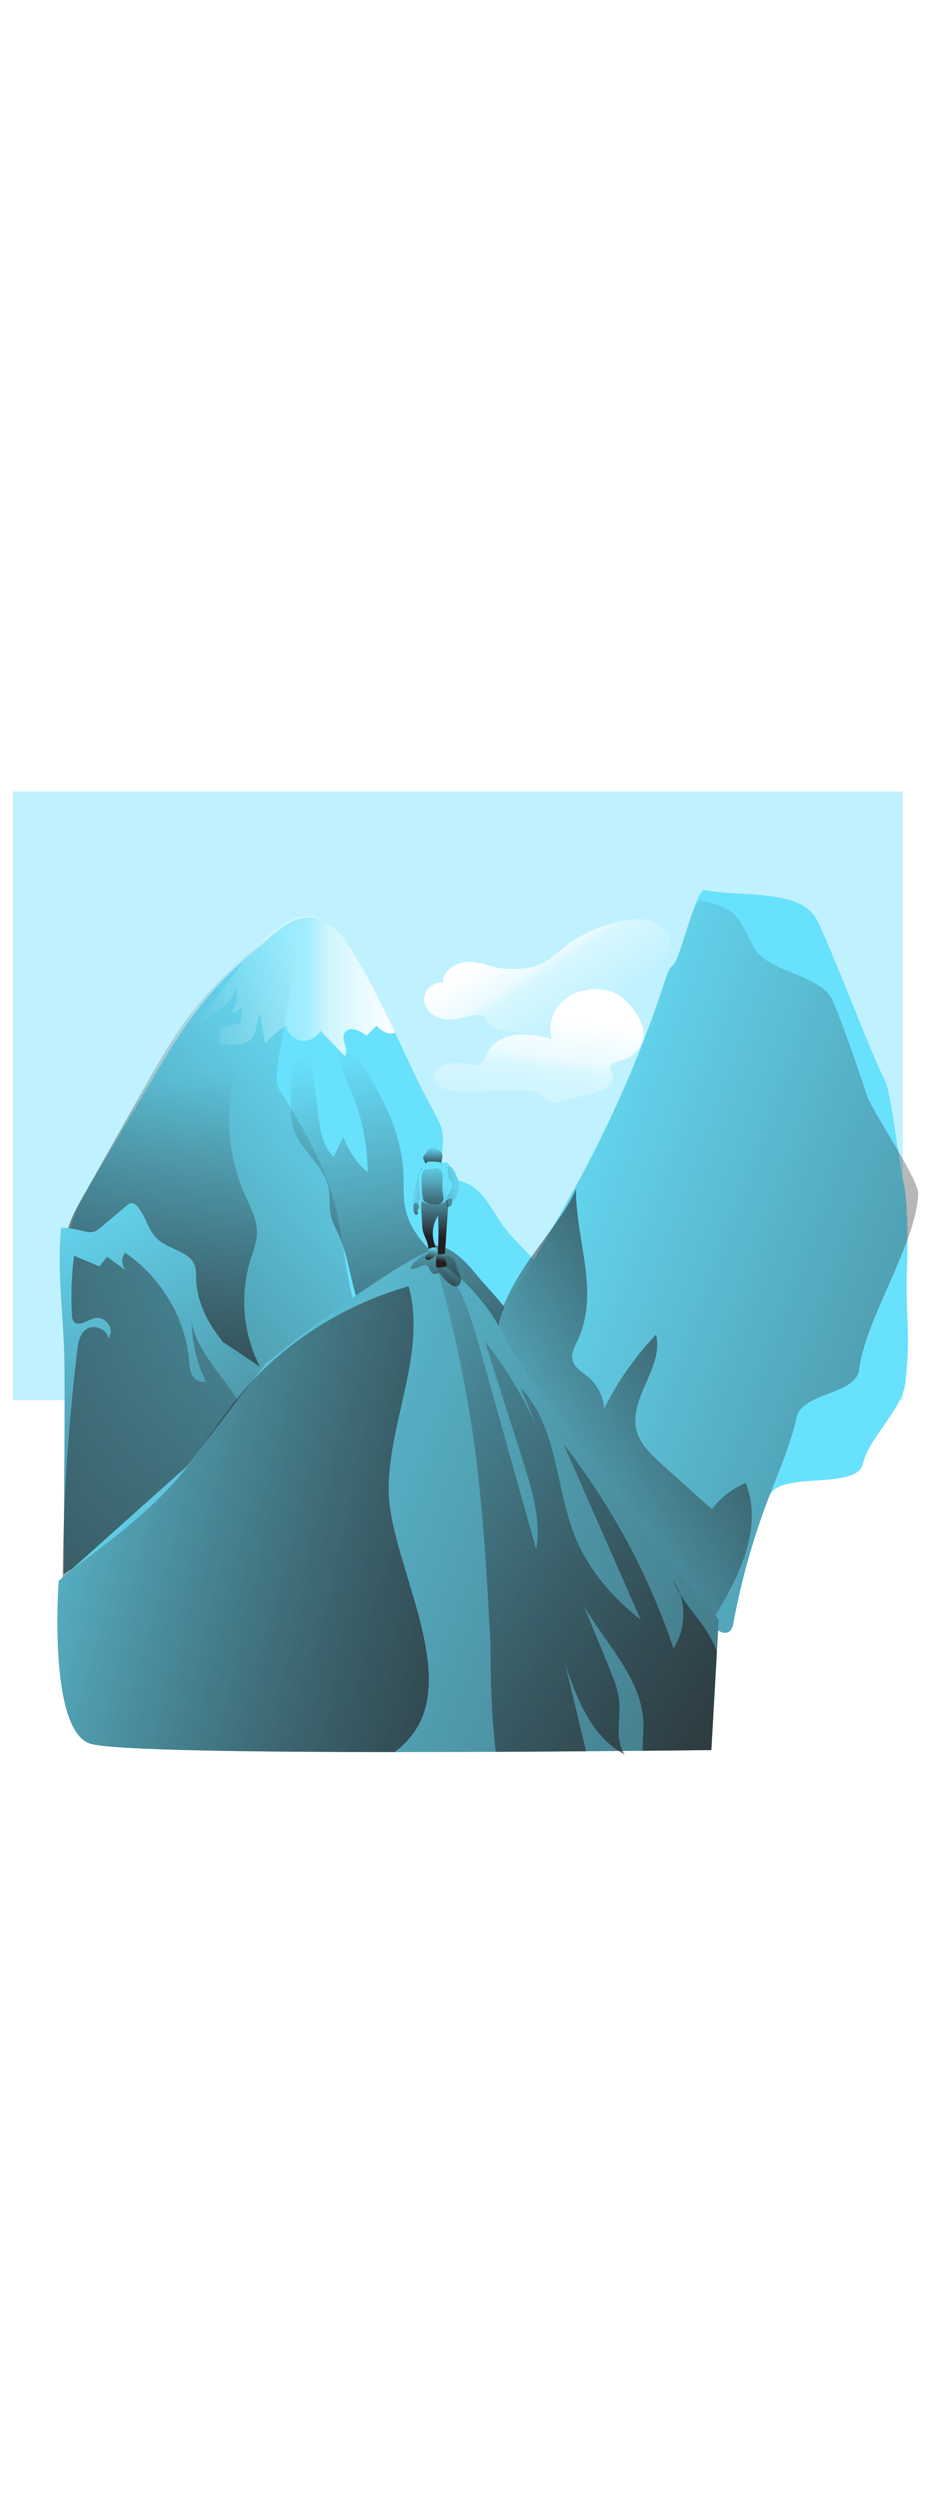 <svg id="_0389_mountain" xmlns="http://www.w3.org/2000/svg" xmlns:xlink="http://www.w3.org/1999/xlink" viewBox="0 0 500 500" data-imageid="mountain-80" imageName="Mountain" class="illustrations_image" style="width: 188px;"><defs><style>.cls-1_mountain-80{clip-path:url(#clippath);}.cls-2_mountain-80{fill:none;}.cls-2_mountain-80,.cls-3_mountain-80,.cls-4_mountain-80,.cls-5_mountain-80,.cls-6_mountain-80,.cls-7_mountain-80,.cls-8_mountain-80,.cls-9_mountain-80,.cls-10_mountain-80,.cls-11_mountain-80,.cls-12_mountain-80,.cls-13_mountain-80,.cls-14_mountain-80,.cls-15_mountain-80,.cls-16_mountain-80,.cls-17_mountain-80,.cls-18_mountain-80,.cls-19_mountain-80,.cls-20_mountain-80,.cls-21_mountain-80,.cls-22_mountain-80,.cls-23_mountain-80,.cls-24_mountain-80,.cls-25_mountain-80,.cls-26_mountain-80,.cls-27_mountain-80,.cls-28_mountain-80,.cls-29_mountain-80,.cls-30_mountain-80{stroke-width:0px;}.cls-3_mountain-80{fill:url(#linear-gradient);}.cls-4_mountain-80{fill:url(#linear-gradient-25-mountain-80);}.cls-5_mountain-80{fill:url(#linear-gradient-11-mountain-80);}.cls-6_mountain-80{fill:url(#linear-gradient-12-mountain-80);}.cls-7_mountain-80{fill:url(#linear-gradient-13-mountain-80);}.cls-8_mountain-80{fill:url(#linear-gradient-10-mountain-80);}.cls-9_mountain-80{fill:url(#linear-gradient-17-mountain-80);}.cls-10_mountain-80{fill:url(#linear-gradient-16-mountain-80);}.cls-11_mountain-80{fill:url(#linear-gradient-19-mountain-80);}.cls-12_mountain-80{fill:url(#linear-gradient-15-mountain-80);}.cls-13_mountain-80{fill:url(#linear-gradient-23-mountain-80);}.cls-14_mountain-80{fill:url(#linear-gradient-21-mountain-80);}.cls-15_mountain-80{fill:url(#linear-gradient-18-mountain-80);}.cls-16_mountain-80{fill:url(#linear-gradient-14-mountain-80);}.cls-17_mountain-80{fill:url(#linear-gradient-22-mountain-80);}.cls-18_mountain-80{fill:url(#linear-gradient-20-mountain-80);}.cls-19_mountain-80{fill:url(#linear-gradient-24-mountain-80);}.cls-20_mountain-80{fill:url(#linear-gradient-26-mountain-80);}.cls-21_mountain-80{isolation:isolate;opacity:.42;}.cls-21_mountain-80,.cls-30_mountain-80{fill:#68e1fd;}.cls-31_mountain-80{opacity:.58;}.cls-22_mountain-80{fill:url(#linear-gradient-4-mountain-80);}.cls-23_mountain-80{fill:url(#linear-gradient-2-mountain-80);}.cls-24_mountain-80{fill:url(#linear-gradient-3-mountain-80);}.cls-25_mountain-80{fill:url(#linear-gradient-8-mountain-80);}.cls-26_mountain-80{fill:url(#linear-gradient-9-mountain-80);}.cls-27_mountain-80{fill:url(#linear-gradient-7-mountain-80);}.cls-28_mountain-80{fill:url(#linear-gradient-5-mountain-80);}.cls-29_mountain-80{fill:url(#linear-gradient-6-mountain-80);}</style><clipPath id="clippath_mountain-80"><path class="cls-2_mountain-80" d="M83.22,118.95c-18.99,27.35-38.29,55.37-46.64,87.14-9.44,35.87-4.16,73.59,1.18,110.24,3.84,26.42,7.87,53.48,21.2,76.99,17.46,30.86,49.44,52.5,83.83,65.35,34.39,12.85,71.4,17.67,108.05,22.05,24.39,2.91,49.92,5.55,72.93-2.62,28.7-10.22,48.25-35.38,63.35-60.67,29.88-49.92,49-105.53,56.13-163.26,4.25-35,3.61-71.95-13.12-103.38-15.31-28.74-42.46-49.97-69.36-69.65-45-32.94-97.56-61.18-156.35-60.48-54.46.68-94.83,60.27-121.21,98.29Z"/></clipPath><linearGradient id="linear-gradient-mountain-80" x1="212.91" y1="141.13" x2="344.97" y2="445.63" gradientUnits="userSpaceOnUse"><stop offset="0" stop-color="#231f20" stop-opacity="0"/><stop offset="1" stop-color="#231f20"/></linearGradient><linearGradient id="linear-gradient-2-mountain-80" x1="198.06" y1="140.69" x2="242.36" y2="392.85" xlink:href="#linear-gradient-mountain-80"/><linearGradient id="linear-gradient-3-mountain-80" x1="230.42" y1="167.1" x2="-137.07" y2="503.31" xlink:href="#linear-gradient-mountain-80"/><linearGradient id="linear-gradient-4-mountain-80" x1="79.65" y1="161.5" x2="123.96" y2="413.66" xlink:href="#linear-gradient-mountain-80"/><linearGradient id="linear-gradient-5-mountain-80" x1="735.26" y1="2106.42" x2="1369.82" y2="1872.4" gradientTransform="translate(-481.61 2318.52) scale(1 -1)" xlink:href="#linear-gradient-mountain-80"/><linearGradient id="linear-gradient-6-mountain-80" x1="733.73" y1="1908.23" x2="952.17" y2="2092.73" gradientTransform="translate(-481.61 2318.52) scale(1 -1)" xlink:href="#linear-gradient-mountain-80"/><linearGradient id="linear-gradient-7-mountain-80" x1="488.48" y1="2104.88" x2="686.58" y2="1722.38" gradientTransform="translate(-481.61 2318.52) scale(1 -1)" xlink:href="#linear-gradient-mountain-80"/><linearGradient id="linear-gradient-8-mountain-80" x1="686.54" y1="1924.51" x2="318.57" y2="2043.62" gradientTransform="translate(-481.61 2318.52) scale(1 -1)" xlink:href="#linear-gradient-mountain-80"/><linearGradient id="linear-gradient-9-mountain-80" x1="473.91" y1="1995.16" x2="1220.22" y2="1704.06" gradientTransform="translate(-481.61 2318.52) scale(1 -1)" xlink:href="#linear-gradient-mountain-80"/><linearGradient id="linear-gradient-10-mountain-80" x1="840.36" y1="1895.08" x2="843.18" y2="1882.96" gradientTransform="translate(-481.61 2318.52) scale(1 -1)" xlink:href="#linear-gradient-mountain-80"/><linearGradient id="linear-gradient-11-mountain-80" x1="600.67" y1="2034.79" x2="995.07" y2="1719.02" gradientTransform="translate(-481.61 2318.52) scale(1 -1)" xlink:href="#linear-gradient-mountain-80"/><linearGradient id="linear-gradient-12-mountain-80" x1="712.52" y1="2074.62" x2="715.48" y2="2031.25" gradientTransform="translate(-481.61 2318.52) scale(1 -1)" xlink:href="#linear-gradient-mountain-80"/><linearGradient id="linear-gradient-13-mountain-80" x1="440.54" y1="1965.24" x2="873.53" y2="1871.34" gradientTransform="translate(-481.61 2318.52) scale(1 -1)" xlink:href="#linear-gradient-mountain-80"/><linearGradient id="linear-gradient-14-mountain-80" x1="99.4" y1="109.71" x2="210.37" y2="109.71" gradientUnits="userSpaceOnUse"><stop offset=".02" stop-color="#fff" stop-opacity="0"/><stop offset=".58" stop-color="#fff" stop-opacity=".39"/><stop offset=".68" stop-color="#fff" stop-opacity=".68"/><stop offset="1" stop-color="#fff"/></linearGradient><linearGradient id="linear-gradient-15-mountain-80" x1="791.24" y1="2189.18" x2="760.46" y2="2235.98" gradientTransform="translate(-481.61 2318.52) scale(1 -1)" xlink:href="#linear-gradient-14-mountain-80"/><linearGradient id="linear-gradient-16-mountain-80" x1="762.04" y1="2126.9" x2="771.43" y2="2193.58" gradientTransform="translate(-481.61 2318.52) scale(1 -1)" xlink:href="#linear-gradient-14-mountain-80"/><linearGradient id="linear-gradient-17-mountain-80" x1="230.55" y1="195.02" x2="230.33" y2="206.97" xlink:href="#linear-gradient-mountain-80"/><linearGradient id="linear-gradient-18-mountain-80" x1="231.38" y1="210.49" x2="231.59" y2="243.5" xlink:href="#linear-gradient-mountain-80"/><linearGradient id="linear-gradient-19-mountain-80" x1="700.42" y1="2102.24" x2="722.22" y2="2099.48" gradientTransform="translate(-481.61 2318.52) scale(1 -1)" xlink:href="#linear-gradient-mountain-80"/><linearGradient id="linear-gradient-20-mountain-80" x1="221.44" y1="210.13" x2="221.68" y2="231.79" xlink:href="#linear-gradient-mountain-80"/><linearGradient id="linear-gradient-21-mountain-80" x1="239.1" y1="209.93" x2="239.34" y2="231.59" xlink:href="#linear-gradient-mountain-80"/><linearGradient id="linear-gradient-22-mountain-80" x1="728.08" y1="2107.38" x2="694.8" y2="2099.98" gradientTransform="translate(-481.61 2318.52) scale(1 -1)" xlink:href="#linear-gradient-mountain-80"/><linearGradient id="linear-gradient-23-mountain-80" x1="713" y1="2103.74" x2="720.87" y2="2001.48" gradientTransform="translate(-481.61 2318.52) scale(1 -1)" xlink:href="#linear-gradient-mountain-80"/><linearGradient id="linear-gradient-24-mountain-80" x1="712" y1="2116.84" x2="711.79" y2="2076.83" gradientTransform="translate(-481.61 2318.52) scale(1 -1)" xlink:href="#linear-gradient-mountain-80"/><linearGradient id="linear-gradient-25-mountain-80" x1="230.08" y1="248.52" x2="229.18" y2="255.45" xlink:href="#linear-gradient-mountain-80"/><linearGradient id="linear-gradient-26-mountain-80" x1="235.94" y1="249.28" x2="235.04" y2="256.2" xlink:href="#linear-gradient-mountain-80"/></defs><g id="background_mountain-80"><g class="cls-1_mountain-80"><rect class="cls-21_mountain-80 targetColor" x="6.89" y="6.08" width="473.87" height="323.81" style="fill: rgb(104, 225, 253);"/><path class="cls-30_mountain-80 targetColor" d="M272.26,303.67c-18.02,1.96-41.74-7.77-58.42,1.2-23.02,12.38-50.64,18.39-77.69,24.17l-31.36,6.72c-5.25,1.12-10.94,2.23-16.02.72-3.87-1.16-6.75-3.66-9.47-6.08-15.45-13.74-31.36-28.13-37.53-45.69-2.87-8.19-3.49-16.73-4.08-25.2-.62-8.87-1.21-17.78,1.42-26.36,1.78-5.81,5.01-11.27,8.21-16.71l32.89-55.69c10.12-17.13,20.29-34.36,34.29-49.8,5.47-6.03,11.51-11.76,17.78-17.33,4.51-4.02,9.14-7.94,13.77-11.85,4.91-4.12,10.66-8.52,17.91-8.69,3.51-.09,6.62.79,9.37,2.27,1.84.98,3.52,2.23,5.06,3.65,3.04,2.79,5.52,6.19,7.57,9.39,9.63,14.99,17.13,30.47,24.41,46.01,6.57,14.05,12.98,28.15,20.62,42.01,2.15,3.9,4.33,7.92,4.78,12.3.76,7.44-3.11,16.5,2.72,21.55.69.59,1.47,1.09,2.3,1.48,2.29,1.11,4.96,1.63,7.35,2.65,9.33,3.79,13.45,13.87,19.12,21.87,6.77,9.52,16.68,16.86,22.8,26.75,9.87,15.82,2.13,38.5-17.8,40.66Z" style="fill: rgb(104, 225, 253);"/><path class="cls-3_mountain-80" d="M239.77,218.68c-2.22-2.11-4.24-4.42-6.05-6.89-2.52-3.64-4.06-7.8-5.58-11.9l-17.63-47.59c5.98,17.09,9.36,34.98,10.04,53.07.22,5.86.17,11.89,2.43,17.35,3.36,8.15,11.21,13.72,18.69,18.84,2.21,1.59,4.54,3.03,6.95,4.3,2,.84,3.93,1.86,5.76,3.04,3.5,2.62,5.06,6.82,6.82,10.68,4.62,9.96,11.53,18.7,20.17,25.48,2.76-4.18,11.96-13.56,11.09-18.68-.82-4.83-13.49-11.95-17.36-15.21-12.27-10.33-24.04-21.16-35.32-32.5Z"/><path class="cls-23_mountain-80" d="M254.05,263.56c-5.91-7.22-12.84-15.01-22.42-16.09l2.93,8.02c-8.16-7.24-15.75-15.75-18.37-26.04-1.75-6.86-1.09-14-1.46-21.08-1.48-27.83-18.37-52.5-34.73-75.68-3.25,11.59,3.2,23.35,7.69,34.57,5.25,13.17,8,27.21,8.1,41.38-5.96-5.03-10.44-11.58-12.98-18.95l-5.14,10.81c-5.79-5.63-7.12-14-8.15-21.82l-7.63-57.75c-5.09,17.34-7.45,35.37-7,53.43-.03,3.84.48,7.67,1.53,11.37,3.69,11.37,15.98,19.14,18.43,30.82,1.06,5,.16,10.25,1.33,15.24.83,3.5,2.62,6.75,4.15,10.07,6.41,14.31,6.62,30.75,14,44.62.51,1.18,1.36,2.2,2.43,2.91.94.44,1.95.7,2.98.74l12.13,1.39c-2.25-5.58-3.93-11.37-5.04-17.29,4.5-.64,8.98,1.29,11.6,5,1.25,1.88,1.88,4.09,3.18,5.93,1.29,1.85,3.67,3.35,5.91,2.68,1.04-.45,2.03-1.01,2.94-1.69,4.3-2.49,10.11-.24,13.46,3.33,3.34,3.58,5.09,8.22,7.81,12.25s7.11,7.7,12.14,7.31c5.41-6.85,13.55-14.73,8.86-22.66-4.74-8.06-12.66-15.5-18.7-22.84Z"/><path class="cls-24_mountain-80" d="M210.03,340.77c-5.57,15.92-18.92,29.35-35.58,38.75-21.97,12.37-19.6-51.3-45.42-45.5l-29.93,6.7c-5,1.12-10.45,2.23-15.29.73-3.69-1.15-6.44-3.67-9.03-6.08-14.76-13.75-29.92-28.14-35.83-45.68-2.75-8.19-3.32-16.74-3.91-25.21-.27-4.15-.55-8.33-.5-12.47-.03-4.7.6-9.38,1.86-13.9,1.71-5.8,4.78-11.27,7.87-16.69,10.46-18.57,20.92-37.12,31.39-55.66,7.68-13.68,15.39-27.34,24.94-40.14,2.46-3.28,5.02-6.51,7.74-9.62,8.99-10.41,19.5-19.89,30.12-29.22,4.69-4.12,10.17-8.52,17.09-8.7,10.01-.26-12.17,77.76-7.73,84.99,11.93,19.48,23.96,39.18,29.91,60.37,6.71,23.89,5.59,49.41,17.65,71.9,8.74,16.31,21.02,27.2,14.63,45.44Z"/><path class="cls-22_mountain-80" d="M138.47,312.19l-18.9-12.8c-18.01,2.05-34.32-9.56-47.53-21.34-11.37-10.11-23.03-21.36-37.46-26-.03-4.7.6-9.38,1.86-13.9,1.71-5.8,4.78-11.27,7.87-16.69,10.46-18.57,20.92-37.12,31.39-55.66,7.64-13.71,15.35-27.38,24.9-40.18,7.15-7.32,14.42-14.5,21.62-21.54.8-.95,1.9-1.61,3.11-1.86,2.08-.21,3.61,1.75,4.46,3.62,7.38,15.92-1.04,33.92-5.13,50.87-5.1,21.48-3.04,44.04,5.87,64.24,2.78,6.29,6.28,12.61,6.3,19.42,0,5.33-2.1,10.41-3.65,15.53-5.57,18.74-3.68,38.92,5.27,56.3Z"/><path class="cls-30_mountain-80 targetColor" d="M319.15,192.05c13.8-27.75,25.54-56.47,35.14-85.94.96-2.93,2-6.04,4.44-8.05,3.21-2.62,12.15-40.42,16.31-39.56,19.36,3.99,51-.96,59.89,15.82,6.76,12.76,29.56,72.84,36.33,85.6,3.32,6.26,7.87,47.25,9.82,53.97,2.27,8.01,2.36,34.52,1.97,42.81-1.28,26.77,2.19,37.57-.99,64.2-1.65,13.89-19.51,29.14-22.58,42.8-3.23,14.39-44.54,3.46-49.87,17.29-8.43,21.79-14.82,44.31-19.09,67.27-.32,1.75-.76,3.77-2.34,4.79-2.55,1.64-5.9-.39-8.19-2.34-34.12-28.94-65.12-61.37-92.48-96.76-7.19-9.33-14.22-19.01-17.95-30.01-3.54-10.44-5.86-25.02-3.78-35.93,1.92-10.04,10.97-20.29,16.27-29.14,13.05-21.91,25.79-44.04,37.12-66.81Z" style="fill: rgb(104, 225, 253);"/><path class="cls-28_mountain-80" d="M319.15,192.05c13.8-27.75,25.54-56.47,35.14-85.94.96-2.93,2-6.04,4.44-8.05,3.21-2.62,10.19-34.84,14.35-33.98,19.36,4.01,19.58,8.38,28.47,25.12,6.76,12.77,34.47,14.23,41.24,26.98,3.32,6.26,16.73,44.43,18.65,51.18,2.27,8.01,27.88,44.75,27.49,53.04-1.28,26.77-28.24,66.42-31.42,93.05-1.65,13.89-30.26,11.97-33.33,25.64-3.23,14.39-9.26,28.06-14.55,41.89-8.43,21.79-14.82,44.31-19.09,67.27-.32,1.75-.76,3.77-2.34,4.79-2.55,1.64-5.9-.39-8.19-2.34-34.13-28.93-65.14-61.36-92.52-96.76-7.19-9.33-14.22-19.01-17.95-30.01-3.54-10.44-5.86-25.02-3.78-35.93,1.92-10.04,10.97-20.29,16.27-29.14,13.05-21.91,25.79-44.04,37.12-66.81Z"/><path class="cls-29_mountain-80" d="M306.65,217.61c.11,28.67,13.12,55.28.5,81.37-1.52,3.12-3.16,6.56-2.22,9.89,1.08,3.82,5.12,6.05,8.23,8.67,5.03,4.22,8.12,10.32,8.54,16.88,7.16-14.45,16.48-27.72,27.62-39.37,4.37,17.11-14.83,33.83-10.37,50.93,1.97,7.54,8.19,13.31,14.14,18.64l25.99,23.29c4.65-6.17,10.86-11,17.99-14,10.08,25.37-5.07,52.95-19.72,76.26-1.01,1.6-2.16,3.32-4.03,3.9-3.26,1.01-6.28-1.93-8.33-4.55l-51.7-66.32c-15.75-20.24-37.7-42.87-46.53-66.97-14.42-39.27,29.42-72.57,39.9-98.62Z"/><path class="cls-30_mountain-80 targetColor" d="M45.35,240.15c1.54.42,3.16.47,4.72.15,1.27-.47,2.43-1.2,3.4-2.13l13.78-11.61c.93-.78,2.01-1.6,3.24-1.47.93.18,1.77.68,2.35,1.43,4.85,5.19,5.87,13.06,11.19,17.83,6.02,5.42,16.78,6.34,19.59,13.75.87,2.31.74,4.84.81,7.3.36,11.87,5.95,23.19,13.56,32.63,7.61,9.44,17.2,17.26,26.7,25.01-2.02,22.5-19.83,40.63-37.76,55.51-17.14,14.21-35.57,27.41-56.49,35.96-5.72,2.34-11.71,4.37-16.62,8l.31-38.66c.19-24.28.38-48.57.19-72.86-.18-23.62-4.21-49.25-1.75-72.66,3.93-.48,8.77,1.08,12.77,1.85Z" style="fill: rgb(104, 225, 253);"/><path class="cls-27_mountain-80" d="M45.35,240.15c1.54.42,3.16.47,4.72.15,1.27-.47,2.43-1.2,3.4-2.13l13.78-11.61c.93-.78,2.01-1.6,3.24-1.47.93.18,1.77.68,2.35,1.43,4.85,5.19,5.87,13.06,11.19,17.83,6.02,5.42,16.78,6.34,19.59,13.75.87,2.31.74,4.84.81,7.3.36,11.87,5.95,23.19,13.56,32.63,7.61,9.44,17.2,17.26,26.7,25.01-2.02,22.5-19.83,40.63-37.76,55.51-17.14,14.21-35.57,27.41-56.49,35.96-5.72,2.34-11.71,4.37-16.62,8l.31-38.66c.19-24.28.38-48.57.19-72.86-.18-23.62-4.21-49.25-1.75-72.66,3.93-.48,8.77,1.08,12.77,1.85Z"/><path class="cls-25_mountain-80" d="M102.06,286.18c-.16,11.67,2.42,23.22,7.53,33.71-2.69,1.02-5.8-.76-7.17-3.17s-1.5-5.25-1.75-7.97c-1.95-22.51-14.69-43.98-33.97-57.26-2.76,3.04-1.82,8.39,1.83,10.42l-11.57-8.28-3.96,5.13-13.58-5.7c-1.34,10.52-1.71,21.13-1.09,31.72-.04,1.14.26,2.26.87,3.22,2.54,3.19,7.42-.87,11.52-1.75,5.64-1.25,10.67,6.4,7,10.65-.73-4.67-7.24-7.49-11.44-4.96-3.73,2.26-4.6,7-5.11,11.14-5.31,44.18-7.94,88.64-7.87,133.13,30.55-19.84,58.03-44.02,81.6-71.8,9.53-11.26,19.55-22.55,10.69-36.11-7.1-10.94-23.72-28.49-23.52-42.13Z"/><path class="cls-30_mountain-80 targetColor" d="M382.72,446.51s-98.18-117.24-112.87-147.95c-14.69-30.71-37.31-42.8-37.31-42.8,0,0,11.79-16.75-23.56,5.58-35.35,22.33-67.74,49.32-67.74,49.32l-41.27,53.97-68.73,61.42s-5.89,79.09,16.69,86.53c22.58,7.44,330.86,3.41,330.86,3.41l3.92-69.48Z" style="fill: rgb(104, 225, 253);"/><path class="cls-26_mountain-80" d="M382.72,446.51l-1.01,17.6-2.93,51.88s-14.11.18-36.52.4l-10.69.09h-2.11l-17.36.14c-14.68.12-31,.23-48.12.31-17.39.07-35.62.13-53.79.11-76.12,0-151.52-.95-162.26-4.49-22.58-7.45-16.69-86.55-16.69-86.55l4.45-3.97,64.29-57.41,6.4-8.38,28.1-36.75,6.73-8.81s32.37-26.98,67.74-49.32c35.36-22.34,23.56-5.57,23.56-5.57,0,0,22.58,12.09,37.31,42.79,14.73,30.7,112.9,147.93,112.9,147.93Z"/><path class="cls-8_mountain-80" d="M358.08,424.95c1.64,2.45,2.95,5.12,3.89,7.92-1.56-2.5-2.86-5.16-3.89-7.92Z"/><path class="cls-5_mountain-80" d="M381.7,464.11l-2.93,51.88s-14.11.18-36.52.4c-.08-5.25.59-10.56.3-15.84-1.24-23-19.91-41-31.72-61.32,4.58,11.19,9.18,22.39,13.78,33.58,2.24,5.48,4.51,11.03,5.07,16.88.87,8.99-2.12,18.9,1.86,26.79.33.68.72,1.33,1.15,1.95-1.13-.59-2.2-1.24-3.25-1.92-15.44-10.04-22.54-28.7-28.43-45.88,3.68,15.35,7.37,30.69,11.07,46.02-14.68.12-31,.23-48.12.31-2.2-18.72-2.78-38.73-2.78-57.38-2.1-39.37-4.22-78.79-10.29-117.77-4.54-28.54-10.82-56.77-18.8-84.55,8.75,5.42,13.55,14.94,16.98,24.28,2.55,7,4.56,14.11,6.55,21.24,2.33,8.33,4.67,16.65,7,24.97,7.66,27.21,15.3,54.42,22.93,81.64,2.68-15.99-2.32-32.12-7.24-47.61-6.74-21.11-13.47-42.22-20.19-63.34,11.76,14.91,21.52,31.29,29.02,48.73l-9.97-23.95c20.02,21.05,18.37,53.06,29.13,79.48,7.07,17.27,19.67,32.25,34.85,43.92-13.72-31.14-27.43-62.28-41.12-93.43,25.51,32.7,45.33,69.47,58.62,108.75,5.43-8.69,6.69-19.35,3.43-29.07,6.07,10.03,15.24,18.65,19.19,29.64.12.5.3,1.01.45,1.56Z"/><path class="cls-6_mountain-80" d="M219.37,258.14c-.47.6-.78,1.69,0,1.94.27.07.55.05.8-.05,1.29-.36,2.56-.8,3.8-1.33,1.01-.43,2.16-.93,3.18-.52,1.8.73,1.61,3.54,3.34,4.37,1.1.54,2.42,0,3.5-.48,1.55,2.44,3.55,4.55,5.91,6.23.78.67,1.78,1.06,2.81,1.09,1.99-.11,3.04-2.44,2.71-4.3-.32-1.85-1.5-3.5-2.07-5.25-.46-1.5-.52-3.15-1.4-4.47-1.22-1.83-3.65-2.52-5.9-2.9-2.8-.46-6.67-1.23-9.41-.23s-5.51,3.6-7.28,5.88Z"/><path class="cls-7_mountain-80" d="M220.38,506.68c-2.86,3.95-6.28,7.45-10.17,10.39-76.12,0-151.52-.95-162.26-4.49-22.58-7.45-16.69-86.55-16.69-86.55l4.45-3.97c21.52-16.37,43.68-32.22,60.7-52.72,3.5-4.23,6.79-8.64,9.97-13.12,6.23-8.75,12.13-17.73,18.85-26.14,2.92-3.67,6-7.21,9.25-10.63,22.73-23.85,51.43-41.16,83.12-50.15,9.62,35.13-10.4,71.31-10.66,107.62-.24,36.96,37.32,96.13,13.42,129.76Z"/><path class="cls-16_mountain-80" d="M210.37,134.4c-1.02.41-2.18.55-3.26.38-2.65-.42-4.82-2.21-6.67-4.05l-5.25,5.31c-3.39-2.76-9.07-5.36-11.57-1.75-2.5,3.6,2.46,8.89,0,12.53l-13.02-13.44c-1.97,3.73-6.08,5.83-10.26,5.25-4.13-.65-7.36-3.88-8.02-8-4.28,2.6-8.04,5.97-11.12,9.92-.92-5.32-1.84-10.65-2.77-15.97-2.29,3.56-1.35,8.36-3.65,11.9-3.5,5.38-11.85,4.78-18.37,3.5.71-2.26.63-4.7-.21-6.92,3.66-1.89,7.64-3.11,11.74-3.59.76-2.71.96-5.54.58-8.32-1.48,1.6-3.5,2.59-5.66,2.8,3.24-4.23,4.18-9.8,2.51-14.87.14,7.2-6.84,12.48-13.12,16.54l-12.85,8.31c7.81-5.04,19.51-24.61,32.88-40.31,12.81-15.05,27.15-26.54,41.05-18.27.31.18.61.37.92.57,1.23.81,2.7,1.89,4.14,3.08,3.04,2.79,5.52,6.19,7.57,9.39,9.63,14.99,17.13,30.47,24.41,46.01Z"/></g><path class="cls-12_mountain-80" d="M301.98,87.67c-4.7,3.67-8.9,8.09-14.45,10.45-5.99,2.55-13.5,2.72-19.96,2.13-6.68-.61-12.75-4.16-19.76-3.39-6.07.67-12.13,5.25-11.93,11.06-5.56-1.08-10.86,4.65-10.02,9.97.84,5.32,6.44,9.2,12.1,9.55,5.45.33,10.68-1.98,16.11-2.48.77-.12,1.55-.06,2.28.19,1.37.56,1.92,2.08,2.69,3.29,2.58,4.06,8.24,5.08,13.24,5.34,5.98.3,9.33,1.08,14,3.98s9.02,3.05,14.37.87,10.39-5.56,16.13-5.34c6.52.25,12.55,5.25,18.92,3.85,1.66-14.87,27.67-43.04,19.25-56.3-9.78-15.43-43.08-.92-52.97,6.82Z"/><path class="cls-10_mountain-80" d="M325.61,112.55c-8.04-2.55-17.44-1.36-24.1,3.6-6.66,4.97-10.07,13.76-7.78,21.49-5.98-1.34-12.08-2.69-18.21-2.16s-12.36,3.31-15.33,8.41c-1.71,2.94-2.78,6.93-6.23,7.7-1.57.35-3.18-.13-4.76-.46-3.57-.76-7.27-.76-10.84,0-3.19.68-6.59,2.35-7.4,5.35-.81,3,1.5,6.22,4.49,7.6s6.43,1.41,9.75,1.41h36.89c1.54-.12,3.09.13,4.51.73,1.7.87,2.62,2.74,4.13,3.89,3.07,2.34,7.55,1.36,11.31.28l15.24-4.37c4.69-1.35,10.5-4.62,8.99-9.04-.44-1.27-1.5-2.38-1.49-3.72.04-2.62,3.62-3.41,6.27-4.1,5.99-1.58,10.74-6.76,11.57-12.61,1.15-8.25-8.91-21.43-17.03-24Z"/></g><g id="character_mountain-80"><path class="cls-30_mountain-80 targetColor" d="M226.22,199.13c-.32.32-.57.7-.75,1.12-.38,1.04.24,2.14.83,3.09.51,1.03,1.34,1.86,2.36,2.39.56.19,1.16.27,1.75.24,1.18,0,2.35-.15,3.5-.43.22-.03.42-.13.59-.27.11-.14.19-.31.23-.49.38-1.39.64-2.8.79-4.23.09-.56.06-1.13-.08-1.68-.48-.98-1.28-1.77-2.28-2.21-1.1-.64-2.79-2.1-4.02-1.19-1.08.8-2.02,2.63-2.9,3.67Z" style="fill: rgb(104, 225, 253);"/><path class="cls-9_mountain-80" d="M226.22,199.13c-.32.32-.57.7-.75,1.12-.38,1.04.24,2.14.83,3.09.51,1.03,1.34,1.86,2.36,2.39.56.19,1.16.27,1.75.24,1.18,0,2.35-.15,3.5-.43.22-.03.42-.13.59-.27.11-.14.19-.31.23-.49.38-1.39.64-2.8.79-4.23.09-.56.06-1.13-.08-1.68-.48-.98-1.28-1.77-2.28-2.21-1.1-.64-2.79-2.1-4.02-1.19-1.08.8-2.02,2.63-2.9,3.67Z"/><path class="cls-30_mountain-80 targetColor" d="M221.49,214.63l-1.53,6.47c-.4,1.75-.66,3.89.82,4.98.5.39,1.18.46,1.75.17.42-.37.66-.9.66-1.46l.47-3.09c.16-1.32.43-2.63.82-3.9.36-1.07.87-2.08,1.27-3.14.51-1.4,2.14-7.35-.67-7.36-2.41,0-3.2,5.7-3.6,7.33Z" style="fill: rgb(104, 225, 253);"/><path class="cls-30_mountain-80 targetColor" d="M220.42,229.76c.06.47.27.92.59,1.27.36.35.92.4,1.33.1.28-.33.35-.79.2-1.2-.16-.39-.19-.83-.1-1.24.13-.32.43-.55.59-.87.09-.19.14-.4.14-.61,0-.92-1.18-2.84-2.37-2.1s-.59,3.67-.38,4.65Z" style="fill: rgb(104, 225, 253);"/><path class="cls-30_mountain-80 targetColor" d="M237.34,208.17l.45.73c.42.7.75,1.44.99,2.22.41.93.93,1.81,1.55,2.62.44.56.71,1.23.78,1.94-.1.77-.43,1.5-.93,2.09-.6.91-1.12,1.88-1.56,2.88-.38.87-.66,1.97-.07,2.74.59.77,2.14.81,3.05.17.84-.71,1.47-1.63,1.83-2.67.77-1.75,1.55-3.5,1.38-5.39-.15-1.02-.45-2-.87-2.94-.68-2.11-1.66-4.12-2.9-5.96-1.14-1.5-3.8-2.26-5.63-2.8.29,1.59.95,3.08,1.93,4.37Z" style="fill: rgb(104, 225, 253);"/><path class="cls-30_mountain-80 targetColor" d="M238.51,223.11c-.47.18-.8.6-.87,1.09,0,.56.59,1.02.52,1.58,0,.27-.21.52-.19.8.09.38.45.63.83.59.38-.04.73-.22.99-.5.87-.8,1.26-2,1.03-3.17-.32-1.56-1.25-.94-2.31-.39Z" style="fill: rgb(104, 225, 253);"/><path class="cls-30_mountain-80 targetColor" d="M224.26,226.89c.16,3.24.34,6.49.54,9.74.03,1.26.2,2.52.49,3.75.47,1.41,1.03,2.79,1.66,4.14.88,2.2,1.33,4.55,1.3,6.92.03.42-.05.84-.24,1.22-.18.31-.51.55-.59.87-.16.61.54,1.17,1.2,1.16.65-.07,1.26-.34,1.75-.77.43-.29.82-.64,1.16-1.04.69-.97.94-2.18.68-3.34-.26-1.14-.59-2.27-1.01-3.36-1.48-4.9-.72-10.19,2.06-14.48.47,8.53.24,17.08-.66,25.57-.08.45-.07.92.04,1.36.13.48.53.82,1.02.87.33-.02.64-.12.92-.31l1.81-1.01c.28-.12.52-.32.69-.57.27-.49-.05-1.07-.21-1.6-.13-.57-.16-1.17-.09-1.75l1.87-28.08c.08-.63.05-1.26-.1-1.88-.48-1.25-1.56-2.18-2.87-2.45-1.32-.28-2.68-.3-4.01-.07-1.83.23-4.28.36-5.95,1.15-1.53.66-1.53,2.48-1.49,3.95Z" style="fill: rgb(104, 225, 253);"/><path class="cls-15_mountain-80" d="M224.26,226.89c.16,3.24.34,6.49.54,9.74.03,1.26.2,2.52.49,3.75.47,1.41,1.03,2.79,1.66,4.14.88,2.2,1.33,4.55,1.3,6.92.03.42-.05.84-.24,1.22-.18.31-.51.55-.59.87-.16.61.54,1.17,1.2,1.16.65-.07,1.26-.34,1.75-.77.43-.29.82-.64,1.16-1.04.69-.97.94-2.18.68-3.34-.26-1.14-.59-2.27-1.01-3.36-1.48-4.9-.72-10.19,2.06-14.48.47,8.53.24,17.08-.66,25.57-.08.45-.07.92.04,1.36.13.48.53.82,1.02.87.33-.02.64-.12.92-.31l1.81-1.01c.28-.12.52-.32.69-.57.27-.49-.05-1.07-.21-1.6-.13-.57-.16-1.17-.09-1.75l1.87-28.08c.08-.63.05-1.26-.1-1.88-.48-1.25-1.56-2.18-2.87-2.45-1.32-.28-2.68-.3-4.01-.07-1.83.23-4.28.36-5.95,1.15-1.53.66-1.53,2.48-1.49,3.95Z"/><path class="cls-30_mountain-80 targetColor" d="M224.78,218.8c.21,1.39.58,2.9,1.75,3.75.97.58,2.07.88,3.2.87,1.75.13,3.68.16,5.25-.73,2.13-1.22,2.88-3.77,3.17-6.12.42-3.35.28-6.76-.44-10.06-.97-4.48-7.38-3.77-10.8-2.35-4.2,1.72-2.7,11.11-2.13,14.64Z" style="fill: rgb(104, 225, 253);"/><g class="cls-31_mountain-80"><path class="cls-11_mountain-80" d="M221.49,214.63l-1.53,6.47c-.4,1.75-.66,3.89.82,4.98.5.39,1.18.46,1.75.17.42-.37.66-.9.66-1.46l.47-3.09c.16-1.32.43-2.63.82-3.9.36-1.07.87-2.08,1.27-3.14.51-1.4,2.14-7.35-.67-7.36-2.41,0-3.2,5.7-3.6,7.33Z"/><path class="cls-18_mountain-80" d="M220.42,229.76c.06.47.27.92.59,1.27.36.35.92.4,1.33.1.28-.33.35-.79.2-1.2-.16-.39-.19-.83-.1-1.24.13-.32.43-.55.59-.87.09-.19.14-.4.14-.61,0-.92-1.18-2.84-2.37-2.1s-.59,3.67-.38,4.65Z"/><path class="cls-14_mountain-80" d="M238.51,223.11c-.47.18-.8.6-.87,1.09,0,.56.59,1.02.52,1.58,0,.27-.21.52-.19.8.09.38.45.63.83.59.38-.04.73-.22.99-.5.87-.8,1.26-2,1.03-3.17-.32-1.56-1.25-.94-2.31-.39Z"/><path class="cls-17_mountain-80" d="M243.28,221c-.36,1.04-.99,1.97-1.83,2.68-.92.64-2.4.71-3.05-.17-.66-.87-.31-1.86.07-2.74.43-1,.95-1.97,1.56-2.88.5-.6.82-1.32.93-2.09-.07-.71-.34-1.38-.78-1.94-.59-.87-1.12-1.79-1.75-2.62l-.46-.69c.16,2.01.11,4.02-.14,6.02-.29,2.34-1.04,4.89-3.17,6.12-1.52.87-3.43.87-5.25.73-1.13.01-2.23-.29-3.19-.87-1.17-.87-1.54-2.35-1.75-3.74-.55-3.5-2.07-12.91,2.09-14.63,2.73-1.13,7.38-1.81,9.62.25h.05c.17-.04.35-.04.52,0,4.25.57,5.74,5.07,7,8.36.43.93.73,1.92.87,2.94.2,1.75-.58,3.56-1.34,5.28Z"/></g><path class="cls-30_mountain-80 targetColor" d="M227.69,203.18c-.22.08-.36.18-.47.39-.07.14-.15.27-.23.4-.01.02-.03.04-.05.06-.04.03-.1.02-.14,0-.1-.05-.15-.17-.23-.25-.08-.07-.19-.17-.29-.2-.53-.13-1.1.02-1.5.38-.2.11-.36.28-.46.48-.15.41.26.8.43,1.21.37.87-.36,1.75-.87,2.55-1.02,1.75-.94,3.88-.87,5.9l.33,6.12c-.07,1.25.28,2.48,1.01,3.5.8.77,1.83,1.26,2.94,1.39,2.25.33,4.53.39,6.79.18.79.02,1.57-.14,2.29-.46.77-.48,1.31-1.26,1.49-2.14.17-.86.24-1.74.21-2.62.09-3.72.98-7.43.51-11.12-.13-1.04-.36-2.18.19-3.1.17-.22.31-.46.41-.73.16-.59-.36-1.15-.87-1.46-.72-.49-1.67-.46-2.36.06-.1.13-.22.24-.34.35-.46.31-1.08-.06-1.58-.34-1.51-.87-3.4-.82-5.18-.74-.38,0-.76.06-1.12.17Z" style="fill: rgb(104, 225, 253);"/><path class="cls-13_mountain-80" d="M228.81,203.01c-.5,0-1,.1-1.32.52-.15.2-.26.44-.48.57-.25.14-.33-.07-.45-.23-.14-.2-.29-.28-.54-.3-.46-.04-.92.11-1.26.42-.2.11-.36.28-.46.48-.15.41.26.8.43,1.21.37.87-.36,1.75-.87,2.55-1.02,1.75-.94,3.88-.87,5.9l.33,6.12c-.07,1.25.28,2.48,1.01,3.5.8.77,1.83,1.26,2.94,1.39,2.25.33,4.53.39,6.79.18.79.02,1.57-.14,2.29-.46.77-.48,1.31-1.26,1.49-2.14.17-.86.24-1.74.21-2.62.09-3.72.98-7.43.51-11.12-.13-1.04-.36-2.18.19-3.1.17-.22.31-.46.41-.73.16-.59-.36-1.15-.87-1.46-.72-.49-1.67-.46-2.36.06-.1.13-.22.24-.34.35-.46.31-1.08-.06-1.58-.34-1.51-.87-3.4-.82-5.18-.74Z"/><path class="cls-19_mountain-80" d="M235.64,212.97c.15-1.21.12-2.44-.1-3.64-.27-1.25-1.17-2.26-2.38-2.67-1.25-.33-2.55.23-3.84.31-.98-.07-1.96.01-2.9.25-1.5.65-1.84,2.51-1.9,4.08-.13,3.68.09,7.36.66,11,.05.48.19.95.42,1.37.39.54.93.94,1.56,1.15,2.14.87,7.87,1.75,8.79-1.14.44-1.36-.11-3.1-.24-4.45-.19-2.08-.22-4.18-.08-6.26Z"/><path class="cls-30_mountain-80 targetColor" d="M227.93,249.77c-.09.08-.16.19-.18.31,0,.13.05.26.11.37.27.91-.03,1.89-.76,2.49-.21.2-.41.41-.58.65-.16.24-.19.54-.09.81.08.14.19.26.31.35.25.24.55.43.87.53.5.09,1.02,0,1.46-.27.85-.41,1.65-.94,2.36-1.57.53-.42.94-.98,1.16-1.62.23-.83.24-2.96-.87-3.15-1.36-.17-2.74.23-3.81,1.08Z" style="fill: rgb(104, 225, 253);"/><path class="cls-30_mountain-80 targetColor" d="M232.96,252.41c-.16,0-.33.04-.46.13-.15.15-.22.36-.2.58l-.19,4.93c-.02.21,0,.43.05.63.16.36.49.62.87.7.4.07.81.07,1.22,0,.81-.09,1.62-.21,2.42-.37.36-.04.7-.17.98-.38.37-.43.46-1.05.21-1.57-.25-.5-.46-1.02-.65-1.55-.17-.87.59-2.67-.32-3.22-.4-.24-1.1-.09-1.54-.06l-2.39.17Z" style="fill: rgb(104, 225, 253);"/><path class="cls-4_mountain-80" d="M227.93,249.77c-.09.08-.16.19-.18.31,0,.13.05.26.11.37.27.91-.03,1.89-.76,2.49-.21.2-.41.41-.58.65-.16.24-.19.54-.09.81.08.14.19.26.31.35.25.24.55.43.87.53.5.09,1.02,0,1.46-.27.85-.41,1.65-.94,2.36-1.57.53-.42.94-.98,1.16-1.62.23-.83.24-2.96-.87-3.15-1.36-.17-2.74.23-3.81,1.08Z"/><path class="cls-20_mountain-80" d="M232.96,252.41c-.16,0-.33.04-.46.13-.15.15-.22.36-.2.58l-.19,4.93c-.02.21,0,.43.05.63.16.36.49.62.87.7.4.07.81.07,1.22,0,.81-.09,1.62-.21,2.42-.37.36-.04.7-.17.98-.38.37-.43.46-1.05.21-1.57-.25-.5-.46-1.02-.65-1.55-.17-.87.59-2.67-.32-3.22-.4-.24-1.1-.09-1.54-.06l-2.39.17Z"/></g></svg>